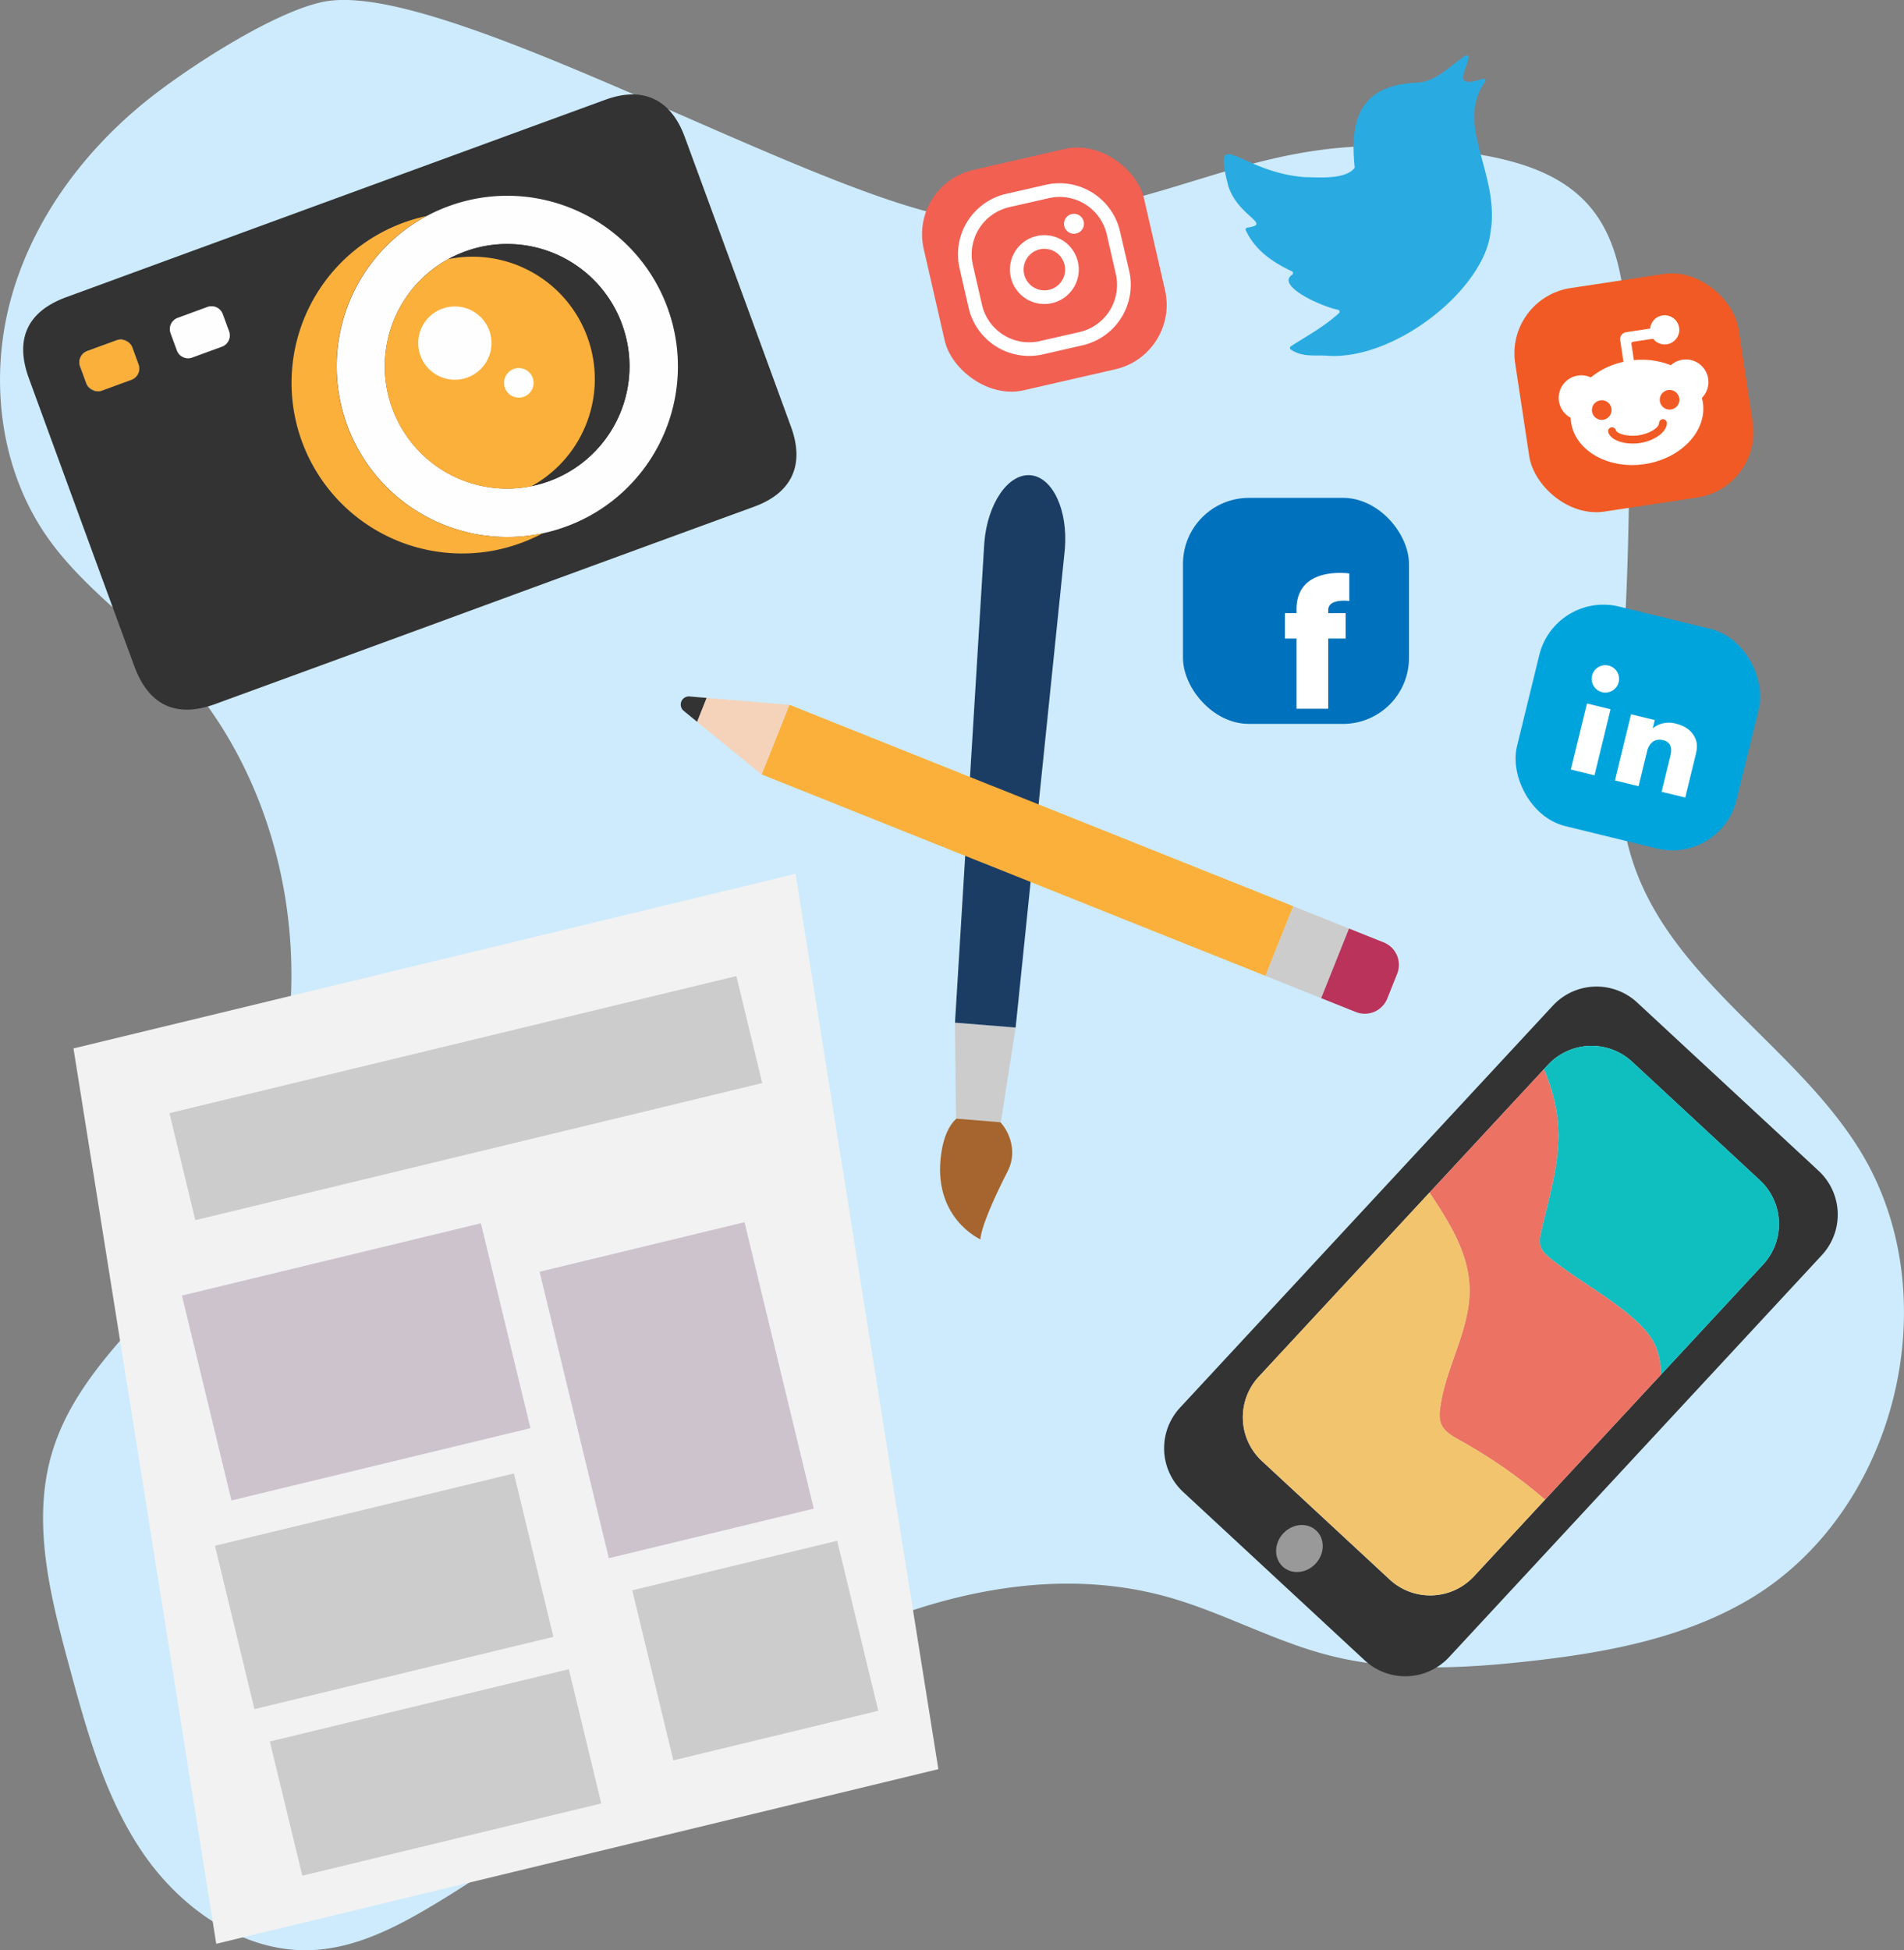 <svg id="Media_Lab" data-name="Media Lab" xmlns="http://www.w3.org/2000/svg" viewBox="0 0 1031.27 1056.15"><rect x="0" y="0" width="1031.27" height="1056.15" fill="#808080" stroke="none"/><defs><style>.cls-1{fill:#cdebfc;}.cls-2{fill:#333;}.cls-3{fill:#fbb03b;}.cls-4{fill:#fefefe;}.cls-5{fill:#0fbfbf;}.cls-6{fill:#ec7263;}.cls-7{fill:#f2c46d;}.cls-8{fill:#999;}.cls-9{fill:#f2f2f2;}.cls-10{fill:#ccc;}.cls-11{fill:#ccc3cc;}.cls-12{fill:#a6652e;}.cls-13{fill:#1b3d64;}.cls-14{fill:#f5d3ba;}.cls-15{fill:#b9335a;}.cls-16{fill:#29abe2;}.cls-17{fill:#0071bc;}.cls-18{fill:#fff;}.cls-19{fill:#00a4dd;}.cls-20{fill:#f26052;}.cls-21{fill:#f15a24;}</style></defs><title>Media lab</title><path class="cls-1" d="M876.68,132.22c28.72,3.35,60,8.83,78.78,30.83,16.86,19.77,19.18,47.75,20.14,73.72a1730.51,1730.51,0,0,1-2.39,174.8c-2.36,36.63-5.73,74.51,6.52,109.13,21.84,61.75,86.85,97.11,121.54,152.68,49.44,79.2,20.7,196.67-59.73,244.08-35.95,21.19-78.18,28.88-119.66,33.43-36.17,4-73.28,5.75-108.48-3.46-29.88-7.81-57.29-23.27-87-31.52-71.64-19.84-148.72,4.38-213.06,41.61S392.74,1044.65,329,1082.88c-20.22,12.12-42.05,23.3-65.6,24.37-36.56,1.66-70.55-22-91.29-52.11s-30.66-66.24-40.23-101.57c-10.27-37.88-20.54-78.17-9.29-115.78,13.25-44.28,52.92-74.44,81.22-111,70.81-91.39,63-234.53-17.36-317.66-21.87-22.62-48.25-41.15-66.34-66.89-25.76-36.64-31.67-85.32-20-128.56s39.72-81,74.8-108.9c21.63-17.17,67.44-47,94.49-52.6,67.68-14,289.15,120.18,358.24,118.32C734,167.65,771,119.87,876.68,132.22Z" transform="translate(-94.37 -51.18)"/><path class="cls-2" d="M206.75,217.45l-16.11,5.9a6.45,6.45,0,0,0-3.84,8.28l3.42,9.34a6.45,6.45,0,0,0,8.27,3.84l16.12-5.9a6.47,6.47,0,0,0,3.85-8.28L215,221.29A6.45,6.45,0,0,0,206.75,217.45Zm-49,18-16.13,5.9a6.45,6.45,0,0,0-3.84,8.27l3.43,9.35a6.45,6.45,0,0,0,8.27,3.84l16.12-5.91a6.44,6.44,0,0,0,3.84-8.27L166,239.25A6.44,6.44,0,0,0,157.71,235.42Z" transform="translate(-94.37 -51.18)"/><path class="cls-2" d="M465.26,125.36c-7.54-20.53-22.66-27.61-43.07-20.14q-146,53.4-291.95,106.9c-21.09,7.76-28,22.71-20.2,44q28.49,78,57.08,155.84c7.79,21.22,22.7,28.21,43.84,20.49q73-26.65,146-53.46t146-53.46c20.4-7.5,27.35-22.66,19.84-43.22Q494.1,203.78,465.26,125.36ZM169.4,248.6a6.44,6.44,0,0,1-3.84,8.27l-16.12,5.91a6.45,6.45,0,0,1-8.27-3.84l-3.43-9.35a6.45,6.45,0,0,1,3.84-8.27l16.13-5.9a6.44,6.44,0,0,1,8.27,3.83Zm49.06-18a6.47,6.47,0,0,1-3.85,8.28l-16.12,5.9a6.45,6.45,0,0,1-8.27-3.84l-3.42-9.34a6.45,6.45,0,0,1,3.84-8.28l16.11-5.9a6.45,6.45,0,0,1,8.28,3.84Z" transform="translate(-94.37 -51.18)"/><rect class="cls-3" x="138.54" y="237.67" width="30.07" height="22.85" rx="6.45" transform="translate(-170.67 16.82) rotate(-20.12)"/><path class="cls-4" d="M215,221.29l3.43,9.34a6.47,6.47,0,0,1-3.85,8.28l-16.12,5.9a6.45,6.45,0,0,1-8.27-3.84l-3.42-9.34a6.45,6.45,0,0,1,3.84-8.28l16.11-5.9A6.45,6.45,0,0,1,215,221.29Z" transform="translate(-94.37 -51.18)"/><path class="cls-4" d="M403.2,163.74a.06.06,0,0,0,0,0,92.07,92.07,0,0,0-65.85-.88,93.7,93.7,0,0,0-11.88,5.32c-2.41,1.29-4.73,2.67-7,4.15,0,0,0,0,0,0a92.4,92.4,0,0,0,66.52,168.3l.05,0c1.11-.19,2.21-.41,3.31-.64a94.51,94.51,0,0,0,12.55-3.63,92.05,92.05,0,0,0,52-47.75c.06-.11.11-.24.17-.35A92.36,92.36,0,0,0,403.2,163.74Zm-66,27.79c1.62-.88,3.29-1.72,5-2.47,1.36-.61,2.72-1.16,4.13-1.67a66.26,66.26,0,0,1,89,61.91,2.06,2.06,0,0,1,0,.43,66.23,66.23,0,0,1-43.46,62q-2.36.86-4.73,1.54c-1.63.45-3.27.86-4.91,1.19-1,.2-2,.37-3,.53h0a66.24,66.24,0,0,1-44.69-122Q335.82,192.27,337.17,191.53Z" transform="translate(-94.37 -51.18)"/><path class="cls-2" d="M431.27,226.81a65.78,65.78,0,0,1,4.05,22.49,2.06,2.06,0,0,1,0,.43,66.23,66.23,0,0,1-43.46,62q-2.36.86-4.73,1.54c-1.63.45-3.27.86-4.91,1.19a66.3,66.3,0,0,0,34.32-57.9,2.16,2.16,0,0,0,0-.44,66.25,66.25,0,0,0-79.37-64.64c1.62-.88,3.29-1.72,5-2.47,1.36-.61,2.72-1.16,4.13-1.67a66.22,66.22,0,0,1,85,39.42Z" transform="translate(-94.37 -51.18)"/><path class="cls-3" d="M412.49,233.69a65.72,65.72,0,0,1,4.05,22.48,2.16,2.16,0,0,1,0,.44,66.3,66.3,0,0,1-34.32,57.9,66.24,66.24,0,0,1-45.05-123,66.22,66.22,0,0,1,75.32,42.16Z" transform="translate(-94.37 -51.18)"/><path class="cls-3" d="M385,340.6c1.11-.19,2.21-.41,3.31-.64a92,92,0,0,1-11.86,5.31,93.45,93.45,0,0,1-15.86,4.28.07.07,0,0,0-.06,0A92.4,92.4,0,0,1,294,181.26s0,0,0,0a93,93,0,0,1,31.4-13.09c-2.41,1.29-4.73,2.67-7,4.15,0,0,0,0,0,0a92.4,92.4,0,0,0,66.52,168.3Z" transform="translate(-94.37 -51.18)"/><circle class="cls-4" cx="246.36" cy="185.8" r="19.85"/><circle class="cls-4" cx="281.01" cy="207.33" r="8"/><path class="cls-2" d="M1079.41,685.26,981.1,594.08a32.31,32.31,0,0,0-45.66,1.71L733.52,813.5a32.32,32.32,0,0,0,1.71,45.67l98.32,91.18a32.32,32.32,0,0,0,45.66-1.72l201.92-217.71A32.31,32.31,0,0,0,1079.41,685.26ZM892.71,904.85a32.32,32.32,0,0,1-45.66,1.72l-69.18-64.16a32.32,32.32,0,0,1-1.72-45.66L932.75,627.9a32.32,32.32,0,0,1,45.66-1.72l69.18,64.16a32.33,32.33,0,0,1,1.72,45.67Z" transform="translate(-94.37 -51.18)"/><path class="cls-5" d="M932.75,627.9l-2.1,2.26c4,9.8,6.9,19.84,7.63,30.46,1.37,19.5-4.89,38.6-9.17,57.67-.57,2.57-1.11,5.29-.32,7.81.86,2.77,3.17,4.81,5.43,6.63,14.31,11.5,30.81,20.13,44.61,32.23,5.11,4.49,9.95,9.59,12.54,15.88a41,41,0,0,1,2.63,14.8L1049.31,736a32.33,32.33,0,0,0-1.72-45.67l-69.18-64.16A32.32,32.32,0,0,0,932.75,627.9Z" transform="translate(-94.37 -51.18)"/><path class="cls-6" d="M930.65,630.16l-62,66.88c10.8,16.26,21.2,32.64,21.67,51.73.55,22.61-13.32,43.15-16,65.61a16.47,16.47,0,0,0,.38,7.36c1.55,4.48,6.11,7.06,10.26,9.37a276,276,0,0,1,46.28,32.21L994,795.64a41,41,0,0,0-2.63-14.8c-2.59-6.29-7.43-11.39-12.54-15.88-13.8-12.1-30.3-20.73-44.61-32.23-2.26-1.82-4.57-3.86-5.43-6.63-.79-2.52-.25-5.24.32-7.81,4.28-19.07,10.54-38.17,9.17-57.67C937.55,650,934.61,640,930.65,630.16Z" transform="translate(-94.37 -51.18)"/><path class="cls-7" d="M868.62,697l-92.47,99.71a32.32,32.32,0,0,0,1.72,45.66l69.18,64.16a32.32,32.32,0,0,0,45.66-1.72l38.52-41.53A276,276,0,0,0,885,831.11c-4.15-2.31-8.71-4.89-10.26-9.37a16.47,16.47,0,0,1-.38-7.36c2.66-22.46,16.53-43,16-65.61C889.82,729.68,879.42,713.3,868.62,697Z" transform="translate(-94.37 -51.18)"/><ellipse class="cls-8" cx="798.18" cy="889.88" rx="13.33" ry="12" transform="translate(-491.42 818.79) rotate(-47.16)"/><g id="Newspaper"><polygon class="cls-9" points="430.91 473.21 39.8 567.77 117.13 1052.65 508.25 958.09 430.91 473.21"/><rect class="cls-10" x="188.74" y="616.03" width="315.91" height="59.63" transform="translate(-236.43 48.38) rotate(-13.59)"/><rect class="cls-11" x="403.81" y="724.23" width="114.18" height="159.59" transform="translate(-270.41 79.64) rotate(-13.59)"/><rect class="cls-11" x="204.01" y="731.61" width="166.59" height="114.15" transform="translate(-271.66 38.42) rotate(-13.59)"/><rect class="cls-10" x="219.18" y="867.43" width="166.59" height="91.02" transform="translate(-300.44 45.46) rotate(-13.59)"/><rect class="cls-10" x="247.01" y="973.65" width="166.59" height="74.78" transform="translate(-322.71 54.75) rotate(-13.59)"/><rect class="cls-10" x="446.38" y="897.65" width="114.18" height="94.74" transform="translate(-302.35 93.6) rotate(-13.59)"/></g><path class="cls-12" d="M604.24,675.42c2.56-17,10.65-23.4,21.34-22.52s22.12,17.74,14.63,32.46c-15.49,30.44-14.79,37-14.79,37S598.91,710.68,604.24,675.42Z" transform="translate(-94.37 -51.18)"/><polygon class="cls-10" points="517.26 553.77 550.1 556.46 542.07 607.78 517.82 605.79 517.26 553.77"/><path class="cls-13" d="M627.52,344.9c1.73-21.07,12.89-37.35,24.94-36.36s20.41,18.87,18.68,39.94L644.47,607.65,611.63,605Z" transform="translate(-94.37 -51.18)"/><rect class="cls-3" x="630.57" y="359.35" width="40.6" height="293.92" transform="translate(1268.23 38.66) rotate(111.79)"/><path class="cls-2" d="M472,442.11l-7.28-5.94a4.41,4.41,0,0,1,3.16-7.82l9.3.79Z" transform="translate(-94.37 -51.18)"/><polygon class="cls-14" points="412.5 419.43 377.58 390.93 382.76 377.95 427.57 381.73 412.5 419.43"/><rect class="cls-10" x="782.5" y="550.39" width="40.6" height="33.3" transform="translate(1532.93 -19.15) rotate(111.79)"/><path class="cls-15" d="M825.82,562.46H840.2a13.11,13.11,0,0,1,13.11,13.11v20.19a0,0,0,0,1,0,0h-40.6a0,0,0,0,1,0,0V575.57a13.11,13.11,0,0,1,13.11-13.11Z" transform="translate(1585.56 -30.64) rotate(111.79)"/><path class="cls-16" d="M793.56,238.72a1.08,1.08,0,0,0,0,1.79c5.91,4,12.41,3,18.63,3.24,36.85,3.36,85.66-35.43,89.43-66.33,5.62-32-19.69-58.15-2.91-81.92a1.06,1.06,0,0,0-1.2-1.63c-17.27,5.68-8.66-4.61-7.68-11.45a1.08,1.08,0,0,0-1.65-1.07c-8.6,5.33-15.09,13.65-25.73,14.58-31.43,1.11-37,19.69-34.36,45.64a1.07,1.07,0,0,1-.24.81c-5.28,6.15-19.16,4.8-26.8,4.74H801c-35.6-2.8-50-29.19-41.4,4.54a.31.31,0,0,1,0,.08c5.39,17,24.09,20.73,10.37,22.72a1.07,1.07,0,0,0-.83,1.5c5.07,10.59,14,17,24.94,22.13a1.07,1.07,0,0,1,.19,1.85c-9,6.07,16,17.29,24.79,19a1.07,1.07,0,0,1,.5,1.85C811.47,228.18,802.37,233,793.56,238.72Z" transform="translate(-94.37 -51.18)"/><rect class="cls-17" x="640.74" y="269.62" width="122.41" height="122.41" rx="35.76"/><path class="cls-18" d="M796.61,397h-6.26V383.23h6.26v-2.15c0-17.29,15.19-19.64,23.43-19.64a40.14,40.14,0,0,1,5.16.3v14.94a18.59,18.59,0,0,0-2.78-.2c-3.38,0-8.64.61-8.64,5.11v1.64h9.43V397h-9.43v38H796.61Z" transform="translate(-94.37 -51.18)"/><rect class="cls-19" x="920.32" y="383.94" width="122.41" height="122.41" rx="35.76" transform="translate(39.32 -271.4) rotate(13.73)"/><path class="cls-18" d="M965.69,411.64a7.41,7.41,0,1,1-9,5.44A7.38,7.38,0,0,1,965.69,411.64Zm1,23.65L958,471.05l-12.81-3.12,8.74-35.77Z" transform="translate(-94.37 -51.18)"/><path class="cls-18" d="M977.81,438l12.8,3.13-1.09,4.48a13.89,13.89,0,0,1,12.65-2.51c3.68.9,7.39,2.74,9.63,6.43s1.87,6.9.91,10.82l-5.55,22.72L994.36,480l4.42-18.09c.51-2.08,1.35-5.18.1-7.35a5.57,5.57,0,0,0-3.71-2.52,7.18,7.18,0,0,0-5.13.53,8.45,8.45,0,0,0-3.47,5.17l-4.69,19.21-12.81-3.13Z" transform="translate(-94.37 -51.18)"/><rect class="cls-20" x="598.83" y="135.97" width="122.41" height="122.41" rx="35.76" transform="translate(-121.73 101.15) rotate(-12.9)"/><path class="cls-18" d="M680.72,238.18l-21.46,4.91A33.61,33.61,0,0,1,619,217.86l-4.91-21.46a33.61,33.61,0,0,1,25.23-40.23l21.46-4.91A33.61,33.61,0,0,1,701,176.49L706,198A33.63,33.63,0,0,1,680.72,238.18ZM641,163.38a26.22,26.22,0,0,0-19.68,31.37l4.92,21.46a26.21,26.21,0,0,0,31.37,19.68L679.07,231a26.2,26.2,0,0,0,19.68-31.37l-4.91-21.46a26.22,26.22,0,0,0-31.38-19.68Z" transform="translate(-94.37 -51.18)"/><path class="cls-18" d="M664.2,215.34a18.64,18.64,0,1,1,14-22.32A18.65,18.65,0,0,1,664.2,215.34Zm-6.67-29.12A11.24,11.24,0,1,0,671,194.67,11.25,11.25,0,0,0,657.53,186.22Z" transform="translate(-94.37 -51.18)"/><circle class="cls-18" cx="581.7" cy="121.19" r="5.41"/><rect class="cls-21" x="918.16" y="202.67" width="122.41" height="122.41" rx="35.76" transform="translate(-122.84 98.43) rotate(-8.61)"/><path class="cls-18" d="M1016.16,266.63a20.37,20.37,0,0,1,.53,2.49c2.34,15.45-11.74,30.39-31.45,33.38s-37.58-7.12-39.92-22.57a23.7,23.7,0,0,1-.23-2.5A12.21,12.21,0,0,1,949,254.58a12,12,0,0,1,7,1,41.94,41.94,0,0,1,17.7-8.45l-1.78-11.75a3.76,3.76,0,0,1,3.16-4.28l13.07-2a7.9,7.9,0,1,1,1.61,5.53l-10.88,1.64a1,1,0,0,0-.87,1.18l1.33,8.77a42.16,42.16,0,0,1,20,2.76,12.21,12.21,0,0,1,16.88,17.63Z" transform="translate(-94.37 -51.18)"/><circle class="cls-21" cx="867.55" cy="222.07" r="5.33"/><circle class="cls-21" cx="904.3" cy="216.5" r="5.33"/><path class="cls-21" d="M982.6,291.1c-7.62,1.15-15.75-1.19-17.16-5.9A2.12,2.12,0,0,1,969.5,284c.66,2.22,6.77,3.78,12.46,2.92,5.24-.79,10.88-3.78,11-6.63a2.12,2.12,0,1,1,4.23.25C996.94,285.49,990,290,982.6,291.1Z" transform="translate(-94.37 -51.18)"/></svg>